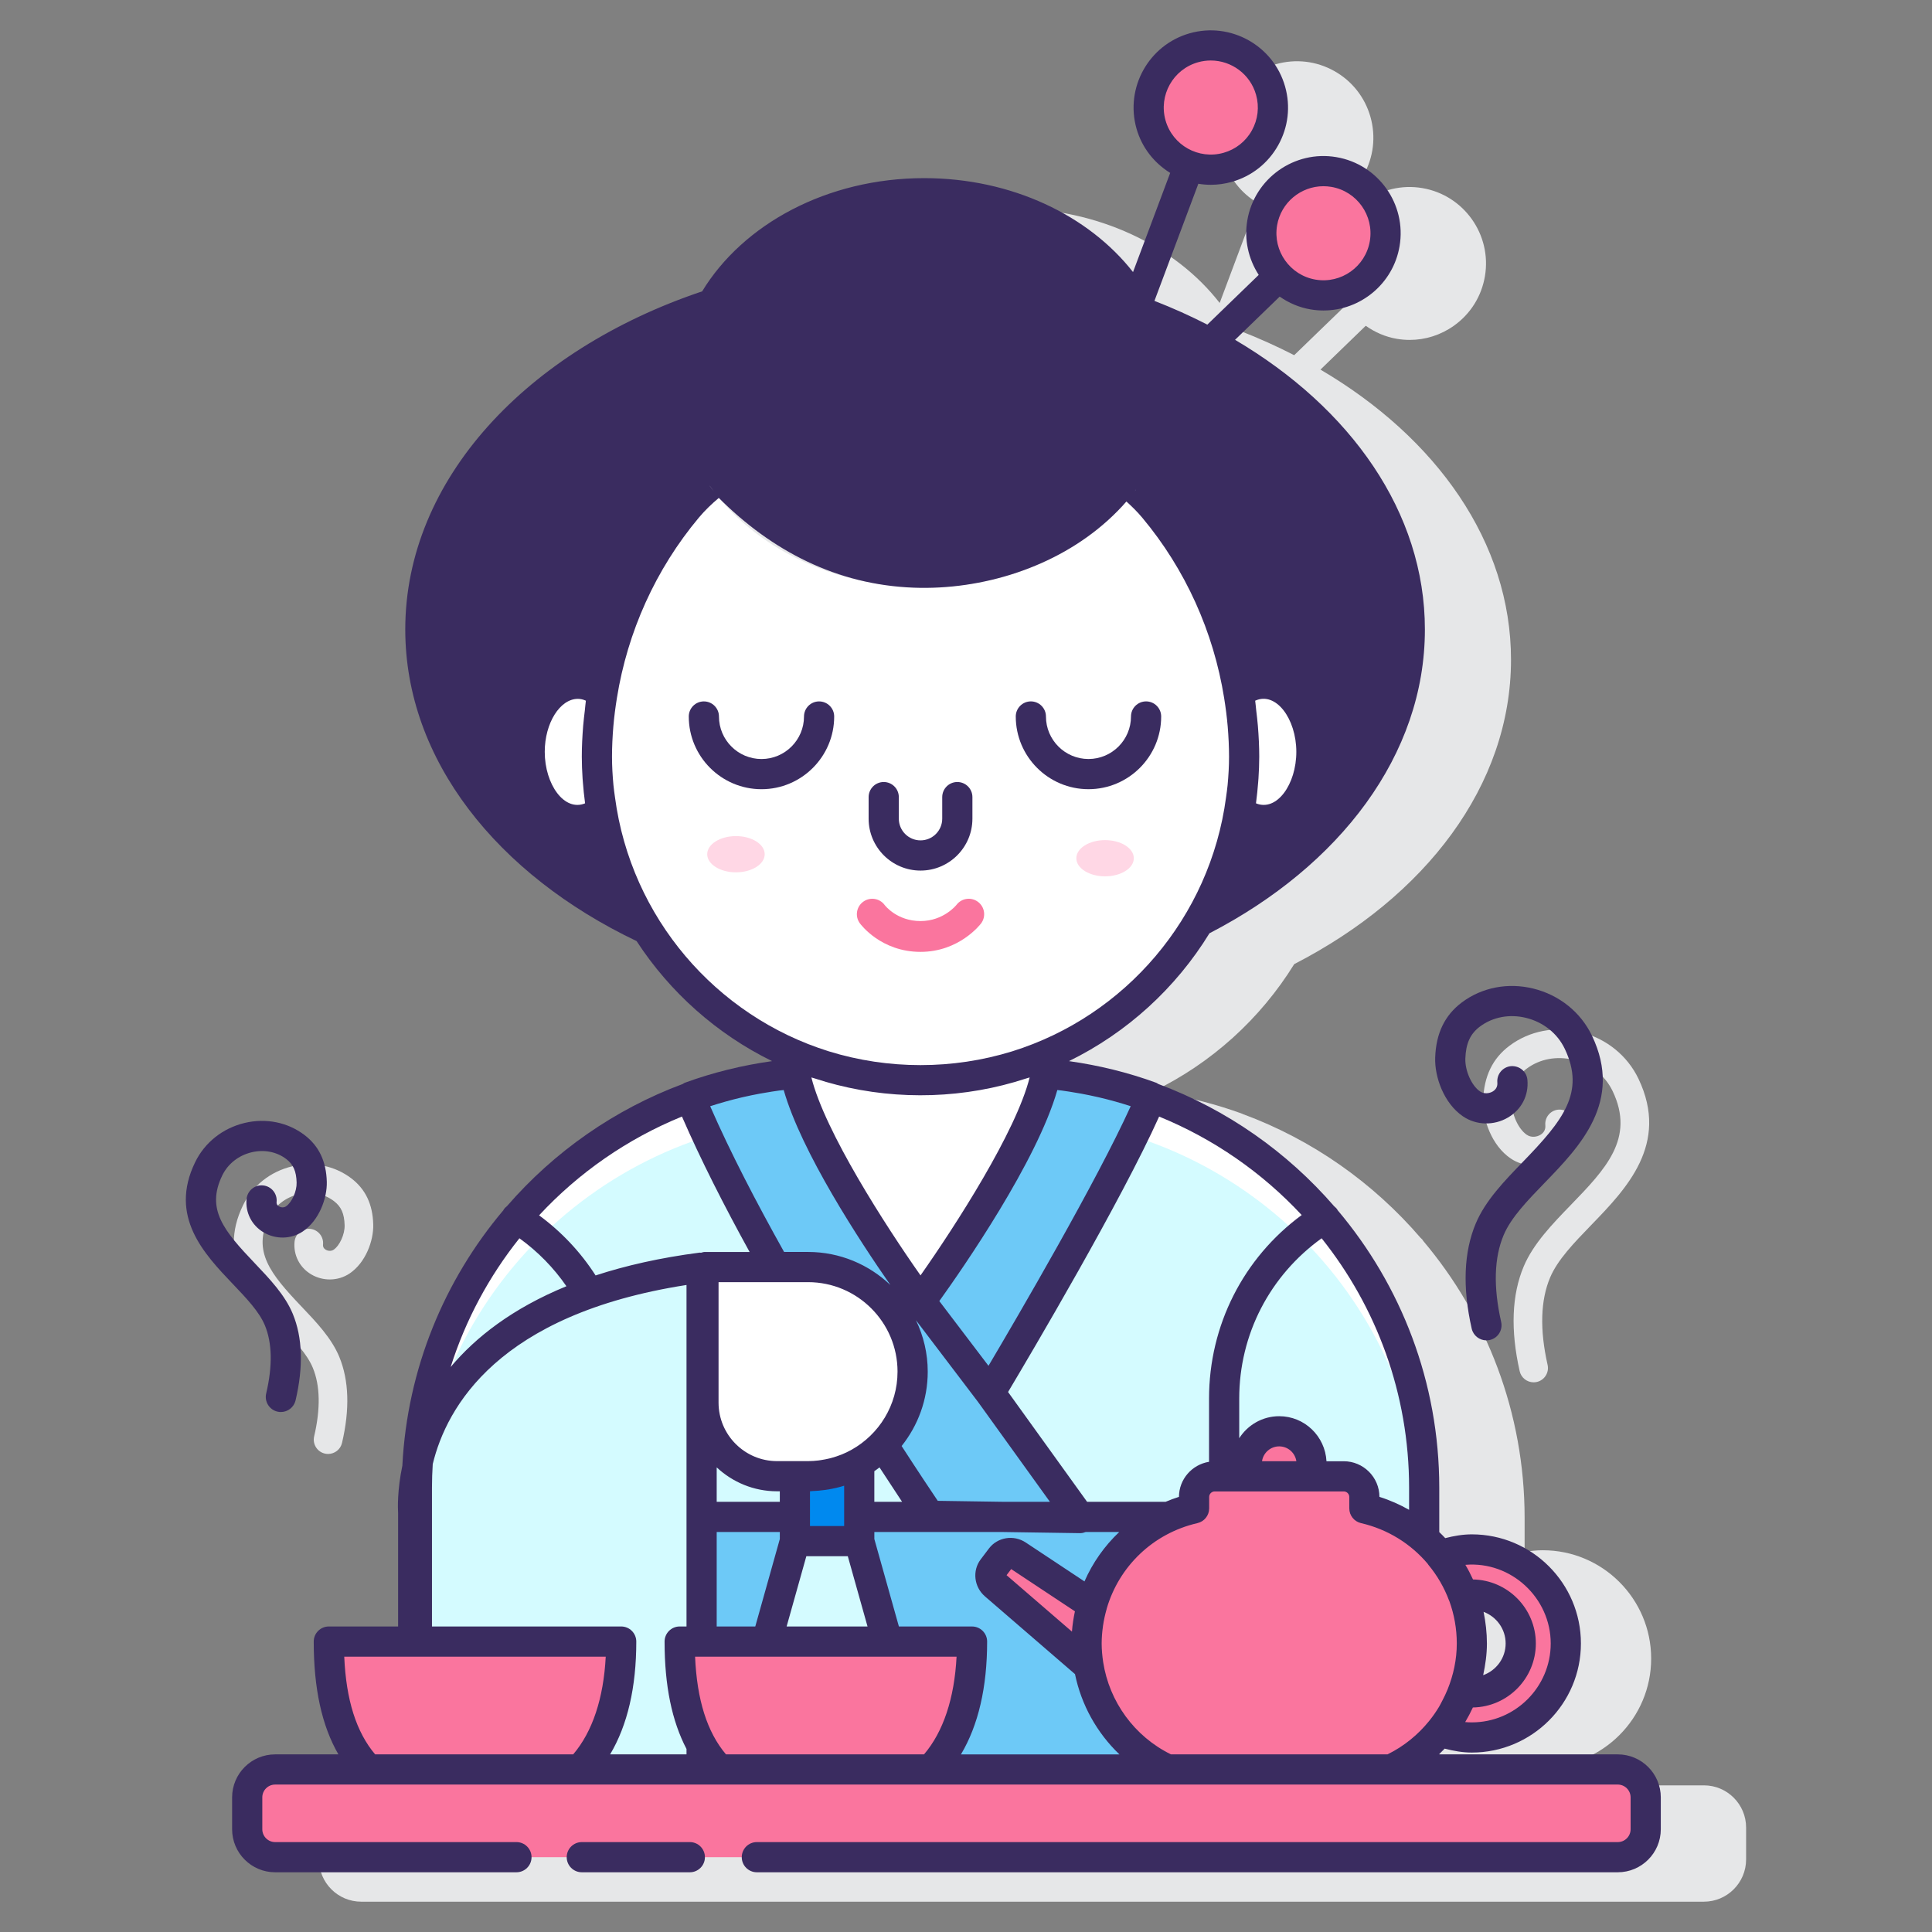 <?xml version="1.0" encoding="utf-8"?>
<!-- Generator: Adobe Illustrator 22.0.1, SVG Export Plug-In . SVG Version: 6.00 Build 0)  -->
<svg version="1.1" id="Layer_1" xmlns="http://www.w3.org/2000/svg" xmlns:xlink="http://www.w3.org/1999/xlink" x="0px" y="0px"
	 viewBox="0 0 128 128" style="enable-background:new 0 0 128 128;" xml:space="preserve">
<rect x="0" y="0" width="128" height="128" fill="#808080" stroke="none"/>
<style type="text/css">
	.st0{fill:#3A2C60;}
	.st1{fill:#E6E7E8;}
	.st2{fill:#FA759E;}
	.st3{fill:#FFFFFF;}
	.st4{fill:#6DC9F7;}
	.st5{fill:#FFD7E5;}
	.st6{fill:#0089EF;}
	.st7{fill:#D4FBFF;}
	.st8{fill:#F5F6F9;}
	.st9{fill:#D0D2D3;}
</style>
<g>
	<g>
		<path class="st1" d="M98.262,72.894c-0.044,1.27,0.568,3.002,1.822,3.856c0.86,0.585,2.007,0.615,2.923,0.075
			c0.883-0.52,1.355-1.435,1.264-2.449c-0.047-0.521-0.505-0.898-1.03-0.859c-0.522,0.047-0.906,0.508-0.859,1.03
			c0.032,0.35-0.165,0.544-0.336,0.644c-0.219,0.128-0.583,0.201-0.895-0.009c-0.566-0.385-1.021-1.403-0.992-2.222
			c0.035-1.021,0.331-1.667,0.989-2.16c0.861-0.643,1.99-0.854,3.099-0.582c1.156,0.285,2.102,1.041,2.596,2.075
			c1.496,3.13-0.484,5.175-2.776,7.543c-1.22,1.26-2.482,2.564-3.115,4.064c-0.795,1.884-0.885,4.22-0.27,6.943
			c0.1,0.441,0.491,0.739,0.924,0.739c0.069,0,0.139-0.007,0.21-0.023c0.511-0.116,0.832-0.623,0.716-1.134
			c-0.526-2.329-0.47-4.276,0.168-5.788c0.495-1.172,1.58-2.294,2.73-3.482c2.312-2.388,5.188-5.359,3.125-9.68
			c-0.739-1.548-2.144-2.678-3.854-3.099c-1.663-0.411-3.371-0.081-4.689,0.904C98.889,70.12,98.317,71.303,98.262,72.894z"/>
		<path class="st1" d="M20.725,90.62c0.488,1.183,0.517,2.712,0.088,4.543c-0.119,0.51,0.197,1.021,0.707,1.14
			c0.073,0.017,0.146,0.025,0.218,0.025c0.43,0,0.82-0.294,0.922-0.732c0.522-2.225,0.461-4.143-0.181-5.7
			c-0.512-1.242-1.531-2.312-2.516-3.346c-2.065-2.168-3.24-3.645-2.151-5.877c0.38-0.778,1.101-1.345,1.979-1.554
			c0.84-0.197,1.69-0.034,2.332,0.456c0.484,0.368,0.689,0.832,0.709,1.602c0.016,0.593-0.326,1.351-0.731,1.622
			c-0.169,0.113-0.384,0.08-0.521-0.003c-0.2-0.12-0.183-0.288-0.178-0.344c0.051-0.521-0.33-0.985-0.851-1.036
			c-0.517-0.049-0.985,0.33-1.036,0.851c-0.086,0.875,0.332,1.701,1.09,2.156c0.793,0.476,1.795,0.457,2.55-0.047
			c1.07-0.715,1.601-2.176,1.573-3.249c-0.035-1.341-0.511-2.342-1.457-3.062c-1.097-0.834-2.526-1.121-3.92-0.791
			c-1.432,0.341-2.615,1.276-3.245,2.567c-1.745,3.578,0.599,6.039,2.483,8.017C19.493,88.809,20.347,89.706,20.725,90.62z"/>
		<path class="st1" d="M112.889,118.284H101.01v-1.334c0.394,0.067,0.796,0.11,1.208,0.11c3.957,0,7.176-3.219,7.176-7.176
			c0-3.957-3.219-7.176-7.176-7.176c-0.413,0-0.814,0.043-1.208,0.11v-2.251c0-6.994-2.536-13.405-6.732-18.37
			c-0.004-0.008-0.004-0.016-0.009-0.024c-0.039-0.063-0.096-0.106-0.147-0.156c-3.141-3.656-7.185-6.513-11.79-8.21
			c-0.011-0.005-0.018-0.014-0.03-0.018c-0.871-0.319-1.756-0.589-2.65-0.821c-0.045-0.012-0.09-0.022-0.135-0.033
			c-0.386-0.098-0.773-0.188-1.163-0.269c-0.1-0.021-0.201-0.04-0.302-0.06c-0.338-0.067-0.677-0.128-1.018-0.182
			c-0.13-0.021-0.259-0.041-0.389-0.06c-0.091-0.013-0.181-0.03-0.272-0.042c3.872-1.865,7.126-4.813,9.373-8.447
			c8.683-4.462,14.362-11.83,14.362-20.171c0-7.771-4.929-14.698-12.624-19.217l3-2.903c0.61,0.43,1.302,0.736,2.06,0.864
			c0.285,0.049,0.571,0.072,0.854,0.072c1.042,0,2.057-0.322,2.924-0.938c1.103-0.783,1.834-1.95,2.059-3.284
			c0.465-2.753-1.396-5.372-4.15-5.837c-2.753-0.466-5.372,1.396-5.837,4.15c-0.215,1.269,0.068,2.54,0.77,3.611l-3.421,3.31
			c-1.15-0.591-2.351-1.132-3.601-1.617l2.925-7.805c0.28,0.048,0.563,0.081,0.848,0.081c0.463,0,0.929-0.064,1.387-0.194
			c1.302-0.369,2.382-1.222,3.042-2.403c0.66-1.181,0.82-2.548,0.452-3.85c-0.369-1.302-1.222-2.382-2.403-3.042
			c-1.181-0.659-2.548-0.818-3.85-0.452c-1.302,0.369-2.382,1.222-3.042,2.403c-0.66,1.181-0.821,2.548-0.452,3.85
			c0.351,1.239,1.151,2.266,2.245,2.932l-2.487,6.637c-2.925-3.768-8.037-6.272-13.87-6.272c-6.446,0-12.011,3.058-14.714,7.501
			c-11.606,3.902-19.668,12.462-19.668,22.402c0,8.674,6.141,16.296,15.416,20.691c2.23,3.395,5.354,6.152,9.039,7.927
			c-0.091,0.012-0.182,0.029-0.272,0.042c-0.13,0.019-0.26,0.039-0.389,0.06c-0.341,0.055-0.68,0.116-1.018,0.182
			c-0.101,0.02-0.201,0.039-0.302,0.06c-0.39,0.081-0.777,0.171-1.163,0.269c-0.045,0.011-0.09,0.021-0.135,0.033
			c-0.894,0.231-1.779,0.502-2.65,0.821c-0.011,0.004-0.019,0.014-0.03,0.018c-4.603,1.697-8.647,4.553-11.787,8.207
			c-0.052,0.051-0.109,0.094-0.149,0.159c-0.005,0.008-0.004,0.016-0.009,0.024c-3.904,4.62-6.371,10.491-6.695,16.92
			c-0.342,1.636-0.299,2.83-0.28,3.12v16.049h-8.199c-1.543,0-2.798,1.255-2.798,2.798v2.111c0,1.543,1.255,2.798,2.798,2.798
			h88.953c1.543,0,2.799-1.255,2.799-2.798v-2.111C115.687,119.54,114.432,118.284,112.889,118.284z M102.929,107.714
			c0.916,0.301,1.583,1.154,1.583,2.169c0,1.017-0.67,1.872-1.589,2.171c0.157-0.704,0.243-1.43,0.243-2.171
			C103.167,109.14,103.08,108.415,102.929,107.714z"/>
	</g>
	<g>
		<g>
			<g>
				<g>
					<g>
						<path class="st3" d="M83.688,45.302c-0.593,0-1.141,0.243-1.616,0.64c0.228,1.379,0.355,2.78,0.355,4.194l0,0
							c0,1.223-0.108,2.42-0.304,3.587c0.464,0.372,0.994,0.601,1.566,0.601c1.765,0,3.195-2.02,3.195-4.511
							C86.883,47.322,85.453,45.302,83.688,45.302z"/>
						<path class="st3" d="M39.547,50.136L39.547,50.136c0-1.413,0.127-2.814,0.355-4.194c-0.476-0.397-1.024-0.64-1.616-0.64
							c-1.765,0-3.195,2.02-3.195,4.511c0,2.491,1.43,4.511,3.195,4.511c0.572,0,1.101-0.229,1.566-0.601
							C39.655,52.556,39.547,51.359,39.547,50.136z"/>
					</g>
					<g>
						<path class="st3" d="M69.292,71.124c-0.971,5.105-8.306,15.09-8.306,15.09s-7.335-9.985-8.306-15.09
							c-14.05,1.263-25.063,13.064-25.063,27.442v18.666h49.737c-3.165-1.451-5.367-4.639-5.367-8.349
							c0-4.363,3.043-8.009,7.121-8.949v-0.757c0-0.755,0.612-1.368,1.367-1.368h8.547c0.755,0,1.368,0.612,1.368,1.368v0.757
							c1.494,0.345,2.847,1.055,3.964,2.028v-3.397C94.355,84.188,83.342,72.387,69.292,71.124z"/>
					</g>
					<path class="st7" d="M68.325,74.05c-2.268,5.261-7.338,12.164-7.338,12.164s-5.07-6.902-7.338-12.164
						c-14.509,0.794-26.03,12.808-26.03,27.516v15.666h49.737c-3.165-1.451-5.367-4.639-5.367-8.349
						c0-4.363,3.043-8.009,7.121-8.949v-0.757c0-0.755,0.612-1.368,1.367-1.368h8.547c0.755,0,1.368,0.612,1.368,1.368v0.757
						c1.494,0.345,2.847,1.055,3.964,2.028v-0.397C94.355,86.859,82.834,74.845,68.325,74.05z"/>
					<g>
						<path class="st4" d="M76.271,72.678c-2.207-0.808-4.547-1.341-6.977-1.559c-0.967,5.104-8.307,15.095-8.307,15.095
							s-7.34-9.991-8.307-15.095c-2.43,0.218-4.77,0.751-6.977,1.559c1.468,3.531,3.514,7.48,5.649,11.267h2.184
							c3.826,0,6.928,3.102,6.928,6.928c0,1.886-0.756,3.594-1.979,4.844c1.85,2.873,3.108,4.709,3.108,4.709l9.973,0.149
							l-5.975-8.302C65.591,92.274,73.801,78.616,76.271,72.678z"/>
					</g>
					<path class="st3" d="M60.987,71.576L60.987,71.576c-2.987,0-5.83-0.612-8.413-1.716v0.255c0,4.647,8.413,16.098,8.413,16.098
						S69.4,74.762,69.4,70.116V69.86C66.817,70.964,63.974,71.576,60.987,71.576z"/>
					<path class="st3" d="M76.444,33.655c-0.367-0.439-0.772-0.835-1.194-1.211c-2.897,3.879-8.083,6.474-14.019,6.474
						c-6.066,0-11.352-2.709-14.209-6.732c-0.534,0.445-1.041,0.927-1.494,1.468c-3.865,4.622-5.983,10.455-5.983,16.481
						c0,11.841,9.599,21.44,21.44,21.44h0c11.841,0,21.44-9.599,21.44-21.44C82.427,44.111,80.309,38.277,76.444,33.655z"/>
					<g>
						<g>
							<ellipse class="st5" cx="73.214" cy="56.86" rx="1.904" ry="1.2"/>
							<ellipse class="st5" cx="48.759" cy="56.594" rx="1.904" ry="1.2"/>
						</g>
						<path class="st2" d="M60.987,63.064c-2.623,0-3.968-1.823-4.024-1.9c-0.33-0.457-0.227-1.095,0.231-1.425
							c0.454-0.327,1.088-0.228,1.419,0.223c0.045,0.059,0.836,1.061,2.374,1.061c1.527,0,2.374-1.061,2.381-1.072
							c0.34-0.45,0.979-0.54,1.43-0.198c0.45,0.34,0.538,0.981,0.198,1.43C64.938,61.26,63.542,63.064,60.987,63.064z"/>
					</g>
				</g>
			</g>
			<circle class="st2" cx="80.217" cy="7.124" r="4.116"/>
			<circle class="st2" cx="87.682" cy="15.453" r="4.116"/>
			<g>
				<polygon class="st4" points="52.664,100.499 46.482,100.499 46.482,108.758 50.796,108.758 52.664,102.104 				"/>
				<path class="st4" d="M71.988,108.884c0-3.743,2.243-6.952,5.454-8.384H56.927v1.605l1.868,6.654H64.4
					c0,2.464-0.41,6.069-2.74,8.474h15.695C74.19,115.781,71.988,112.594,71.988,108.884z"/>
			</g>
		</g>
		<g>
			<g>
				<path class="st6" d="M53.536,97.802h-0.872v4.302h4.263v-5.192C55.924,97.476,54.769,97.802,53.536,97.802z"/>
				<polygon class="st7" points="58.795,108.758 56.927,102.104 52.664,102.104 50.796,108.758 				"/>
			</g>
			<path class="st3" d="M53.536,97.802h-2.053c-2.693,0-4.875-2.183-4.875-4.875v-8.893c0-0.049,0.039-0.088,0.088-0.088h6.84
				c3.826,0,6.928,3.102,6.928,6.928v0C60.465,94.7,57.363,97.802,53.536,97.802z"/>
		</g>
		<path class="st7" d="M46.482,83.98c-20.53,2.663-19.107,16.223-19.107,16.223v8.555h13.78c0,2.464-0.41,6.069-2.74,8.474h8.067
			v-1.626c-1.239-2.224-1.453-4.892-1.453-6.849h1.453V83.98z"/>
		<path class="st2" d="M61.66,117.232c2.329-2.406,2.74-6.01,2.74-8.474H45.03c0,2.464,0.31,6.069,2.624,8.474H61.66z"/>
		<path class="st2" d="M38.416,117.232c2.329-2.406,2.74-6.01,2.74-8.474h-19.37c0,2.464,0.31,6.069,2.624,8.474H38.416z"/>
		<g>
			<path class="st2" d="M97.511,102.656c-0.743,0-1.453,0.137-2.114,0.376c0.655,0.789,1.18,1.688,1.543,2.668
				c0.186-0.033,0.375-0.057,0.571-0.057c1.79,0,3.242,1.451,3.242,3.242c0,1.79-1.451,3.242-3.242,3.242
				c-0.197,0-0.387-0.024-0.574-0.058c-0.363,0.979-0.888,1.878-1.542,2.667c0.662,0.239,1.372,0.377,2.116,0.377
				c3.44,0,6.228-2.788,6.228-6.228C103.74,105.444,100.951,102.656,97.511,102.656z"/>
			<path class="st2" d="M71.988,108.884c0-0.895,0.134-1.756,0.373-2.573l-4.955-3.282c-0.36-0.239-0.84-0.162-1.086,0.163
				l-0.55,0.725c-0.246,0.324-0.19,0.807,0.137,1.09l6.202,5.354C72.03,109.879,71.988,109.386,71.988,108.884z"/>
			<path class="st2" d="M86.732,97.81c0.108-0.256,0.168-0.538,0.168-0.834c0-1.187-0.963-2.15-2.15-2.15
				c-1.187,0-2.15,0.963-2.15,2.15c0,0.296,0.06,0.577,0.168,0.834H86.732z"/>
			<path class="st2" d="M77.355,117.232h14.789c3.165-1.451,5.367-4.639,5.367-8.349c0-4.363-3.043-8.009-7.121-8.949v-0.757
				c0-0.755-0.612-1.368-1.368-1.368h-8.547c-0.755,0-1.367,0.612-1.367,1.368v0.757c-4.078,0.941-7.121,4.586-7.121,8.949
				C71.988,112.594,74.19,115.781,77.355,117.232z"/>
		</g>
		<path class="st2" d="M107.182,123.043H18.228c-1.022,0-1.85-0.828-1.85-1.85v-2.111c0-1.022,0.828-1.85,1.85-1.85h88.953
			c1.022,0,1.85,0.828,1.85,1.85v2.111C109.032,122.215,108.203,123.043,107.182,123.043z"/>
		<path class="st2" d="M45.703,123.043h-7.156H45.703z"/>
	</g>
	<g>
		<path class="st0" d="M60.987,57.678c1.896,0,3.438-1.542,3.438-3.438V52.81c0-0.552-0.448-1-1-1s-1,0.448-1,1v1.429
			c0,0.793-0.645,1.438-1.438,1.438s-1.438-0.646-1.438-1.438V52.81c0-0.552-0.448-1-1-1s-1,0.448-1,1v1.429
			C57.548,56.136,59.091,57.678,60.987,57.678z"/>
		<path class="st0" d="M55.267,47.47c0-0.552-0.448-1-1-1s-1,0.448-1,1c0,1.553-1.264,2.817-2.817,2.817s-2.817-1.264-2.817-2.817
			c0-0.552-0.448-1-1-1s-1,0.448-1,1c0,2.656,2.161,4.817,4.817,4.817S55.267,50.126,55.267,47.47z"/>
		<path class="st0" d="M72.114,52.286c2.656,0,4.817-2.161,4.817-4.817c0-0.552-0.448-1-1-1s-1,0.448-1,1
			c0,1.553-1.264,2.817-2.817,2.817s-2.817-1.264-2.817-2.817c0-0.552-0.448-1-1-1s-1,0.448-1,1
			C67.298,50.126,69.458,52.286,72.114,52.286z"/>
		<path class="st0" d="M107.182,116.232H95.355v-0.021c0.122-0.117,0.242-0.237,0.358-0.36c0.594,0.155,1.194,0.26,1.799,0.26
			c3.985,0,7.228-3.243,7.228-7.228s-3.243-7.228-7.228-7.228c-0.593,0-1.18,0.101-1.761,0.25c-0.129-0.136-0.259-0.271-0.396-0.4
			v-2.939c0-7.004-2.537-13.422-6.738-18.392c-0.005-0.009-0.005-0.02-0.011-0.029c-0.057-0.091-0.134-0.159-0.212-0.225
			c-3.116-3.599-7.114-6.413-11.656-8.104c-0.043-0.023-0.077-0.059-0.124-0.076c-1.879-0.688-3.818-1.16-5.793-1.438
			c3.848-1.884,7.081-4.837,9.309-8.47c8.635-4.466,14.273-11.815,14.273-20.128c0-7.755-4.909-14.67-12.578-19.19l2.957-2.862
			c0.608,0.421,1.296,0.72,2.047,0.847c0.287,0.049,0.573,0.072,0.855,0.072c2.449,0,4.62-1.77,5.042-4.264
			c0.47-2.781-1.41-5.427-4.192-5.897c-2.777-0.473-5.427,1.411-5.897,4.192c-0.215,1.268,0.064,2.536,0.756,3.611l-3.404,3.294
			c-1.121-0.574-2.289-1.101-3.504-1.573l2.908-7.759c0.271,0.045,0.547,0.068,0.826,0.068c0.46,0,0.928-0.063,1.392-0.194
			c1.315-0.373,2.406-1.234,3.073-2.427c0.667-1.193,0.829-2.574,0.457-3.889c-0.769-2.714-3.603-4.295-6.316-3.529
			c-2.714,0.769-4.297,3.602-3.529,6.316c0.361,1.275,1.186,2.287,2.232,2.936l-2.462,6.569c-2.931-3.74-8.026-6.223-13.833-6.223
			c-6.446,0-12.011,3.057-14.714,7.501C34.911,23.203,26.85,31.764,26.85,41.703c0,8.645,6.101,16.244,15.325,20.646
			c2.212,3.396,5.314,6.159,8.977,7.953c-1.976,0.278-3.915,0.75-5.793,1.438c-0.047,0.017-0.081,0.053-0.124,0.076
			c-4.534,1.689-8.525,4.495-11.639,8.085c-0.086,0.069-0.168,0.145-0.23,0.244c-0.006,0.01-0.006,0.021-0.011,0.03
			c-3.906,4.622-6.372,10.497-6.698,16.93c-0.343,1.637-0.301,2.834-0.282,3.131v7.522h-4.59c-0.552,0-1,0.448-1,1
			c0,3.112,0.538,5.578,1.635,7.474h-4.192c-1.572,0-2.85,1.278-2.85,2.85v2.111c0,1.572,1.278,2.85,2.85,2.85h15.988
			c0.552,0,1-0.448,1-1s-0.448-1-1-1H18.228c-0.469,0-0.85-0.381-0.85-0.85v-2.111c0-0.469,0.381-0.85,0.85-0.85h6.182h14.006h9.238
			H61.66h15.695h14.789h15.038c0.469,0,0.85,0.381,0.85,0.85v2.111c0,0.469-0.381,0.85-0.85,0.85H50.143c-0.552,0-1,0.448-1,1
			s0.448,1,1,1h57.039c1.572,0,2.85-1.278,2.85-2.85v-2.111C110.032,117.511,108.754,116.232,107.182,116.232z M84.61,14.934
			c0.257-1.519,1.579-2.597,3.071-2.597c0.172,0,0.346,0.015,0.521,0.044c1.694,0.287,2.839,1.898,2.553,3.592
			c-0.287,1.694-1.894,2.839-3.592,2.553C85.469,18.24,84.323,16.628,84.61,14.934z M79.369,4.126
			c0.283-0.08,0.567-0.118,0.848-0.118c1.359,0,2.611,0.897,2.999,2.268c0.227,0.801,0.128,1.642-0.278,2.369
			c-0.406,0.727-1.071,1.251-1.872,1.478c-1.657,0.469-3.379-0.497-3.847-2.149C76.751,6.32,77.715,4.594,79.369,4.126z
			 M98.29,106.789c0.852,0.318,1.463,1.133,1.463,2.094c0,0.971-0.624,1.791-1.489,2.102c0.147-0.686,0.248-1.385,0.248-2.102
			C98.511,108.166,98.43,107.468,98.29,106.789z M102.739,108.884c0,2.883-2.345,5.228-5.228,5.228c-0.146,0-0.293-0.006-0.439-0.02
			c0.187-0.313,0.357-0.636,0.51-0.967c2.307-0.038,4.171-1.926,4.171-4.241c0-2.313-1.861-4.199-4.163-4.241
			c-0.151-0.333-0.319-0.656-0.505-0.969C100.111,103.42,102.739,105.859,102.739,108.884z M93.355,100.029
			c-0.616-0.347-1.27-0.64-1.964-0.858c-0.004-1.302-1.064-2.36-2.368-2.36h-1.14c-0.089-1.659-1.453-2.984-3.133-2.984
			c-1.113,0-2.088,0.584-2.648,1.459V92.66c0-4.263,2.037-8.158,5.46-10.62c3.622,4.538,5.794,10.281,5.794,16.527V100.029z
			 M85.887,96.81h-2.275c0.081-0.556,0.56-0.984,1.138-0.984S85.807,96.255,85.887,96.81z M86.241,80.5
			c-3.863,2.843-6.139,7.303-6.139,12.16v4.188c-1.125,0.181-1.989,1.149-1.993,2.323c-0.304,0.095-0.599,0.208-0.889,0.329h-5.196
			l-5.237-7.276c1.509-2.531,7.495-12.66,10.008-18.248C80.406,75.448,83.625,77.689,86.241,80.5z M71.019,108.097
			c0,0.001,0,0.001,0,0.002l-4.331-3.739l0.306-0.404l4.222,2.798C71.124,107.192,71.054,107.639,71.019,108.097z M71.849,104.773
			l-3.891-2.578c-0.797-0.529-1.867-0.356-2.435,0.392l-0.549,0.725c-0.568,0.748-0.445,1.824,0.28,2.451l5.967,5.151
			c0.42,2.038,1.451,3.891,2.945,5.319H63.666c1.151-1.936,1.734-4.438,1.734-7.474c0-0.552-0.448-1-1-1h-4.846l-1.626-5.793v-0.466
			h8.54l5.084,0.076c0.005,0,0.01,0,0.015,0c0.127,0,0.246-0.031,0.36-0.076h2.224C73.176,102.424,72.392,103.534,71.849,104.773z
			 M47.483,107.758v-6.259h4.182v0.466l-1.626,5.793H47.483z M41.155,107.758H28.619v-9.192c0-0.526,0.02-1.047,0.051-1.565
			c0.916-3.792,4.351-9.928,16.813-11.868v22.625H45.03c-0.552,0-1,0.448-1,1c0,2.925,0.485,5.269,1.453,7.116v0.358h-5.061
			c1.151-1.936,1.734-4.438,1.734-7.474C42.155,108.206,41.708,107.758,41.155,107.758z M49.133,72.709
			c0.041-0.009,0.082-0.019,0.122-0.028c0.359-0.082,0.721-0.157,1.085-0.224c0.104-0.019,0.208-0.035,0.312-0.053
			c0.322-0.056,0.645-0.109,0.971-0.153c0.099-0.013,0.2-0.021,0.299-0.033c1.174,4.114,5.038,9.999,7.068,12.916
			c-1.423-1.353-3.341-2.189-5.454-2.189h-1.588c-1.82-3.252-3.56-6.592-4.897-9.655C47.735,73.071,48.428,72.874,49.133,72.709z
			 M55.453,71.878c4.105,1.04,8.5,0.9,12.526-0.424c0.079-0.026,0.16-0.043,0.238-0.07c-0.899,3.593-4.904,9.804-7.23,13.114
			c-2.327-3.31-6.332-9.521-7.231-13.114c0.079,0.027,0.161,0.045,0.241,0.071C54.478,71.613,54.963,71.754,55.453,71.878z
			 M71.309,72.403c0.109,0.018,0.218,0.035,0.326,0.055c0.361,0.067,0.719,0.141,1.075,0.222c0.045,0.01,0.09,0.02,0.135,0.031
			c0.701,0.164,1.389,0.359,2.068,0.577c-2.284,5.026-7.477,13.912-9.423,17.2l-3.258-4.289c1.593-2.221,6.472-9.26,7.819-13.981
			c0.1,0.012,0.202,0.02,0.302,0.034C70.674,72.295,70.992,72.348,71.309,72.403z M66.497,99.499l-4.368-0.065
			c-0.421-0.625-1.279-1.907-2.394-3.631c1.08-1.355,1.73-3.066,1.73-4.929c0-1.219-0.284-2.369-0.778-3.402l4.107,5.406
			l4.766,6.621H66.497z M53.664,98.801c0.047-0.001,0.094-0.011,0.141-0.013c0.296-0.01,0.588-0.037,0.875-0.078
			c0.075-0.011,0.15-0.021,0.225-0.034c0.348-0.061,0.691-0.139,1.022-0.244v2.672h-2.263V98.801z M57.927,97.47
			c0.118-0.079,0.23-0.166,0.343-0.251c0.59,0.908,1.095,1.675,1.497,2.281h-1.84V97.47z M53.536,84.946
			c3.269,0,5.928,2.659,5.928,5.928c0,2.222-1.23,4.16-3.044,5.175c-0.212,0.119-0.431,0.224-0.655,0.315
			c-0.019,0.008-0.038,0.013-0.057,0.021c-0.198,0.078-0.4,0.144-0.605,0.201c-0.051,0.014-0.102,0.027-0.154,0.04
			c-0.18,0.044-0.363,0.079-0.547,0.107c-0.055,0.008-0.11,0.019-0.166,0.025c-0.233,0.028-0.467,0.045-0.702,0.045h-0.872h-1.181
			c-2.137,0-3.875-1.739-3.875-3.875v-7.981H53.536z M51.484,98.802h0.181v0.697h-4.182v-2.282
			C48.533,98.197,49.937,98.802,51.484,98.802z M53.422,103.104h2.747l1.307,4.654h-5.36L53.422,103.104z M83.357,51.827
			c0.007-0.086,0.014-0.172,0.02-0.258c0.03-0.474,0.051-0.951,0.051-1.433c0-0.67-0.034-1.354-0.09-2.045
			c-0.027-0.346-0.071-0.689-0.111-1.034c-0.025-0.212-0.038-0.421-0.068-0.634c1.378-0.632,2.726,1.205,2.726,3.389
			c0,2.154-1.296,3.977-2.672,3.411c0.003-0.025,0.004-0.05,0.008-0.075C83.278,52.712,83.323,52.271,83.357,51.827z M75.251,32.445
			L75.251,32.445c0.001,0.001,0.003,0.002,0.004,0.004c-0.024,0.032-0.051,0.061-0.075,0.093
			C75.204,32.509,75.227,32.477,75.251,32.445z M38.636,48.093c-0.055,0.689-0.09,1.373-0.09,2.043c0,0.482,0.021,0.959,0.051,1.433
			c0.006,0.085,0.013,0.171,0.02,0.256c0.034,0.451,0.08,0.899,0.14,1.343c0.003,0.018,0.003,0.036,0.006,0.055
			c-1.376,0.567-2.672-1.256-2.672-3.411c0-1.903,1.005-3.511,2.195-3.511c0.176,0,0.353,0.041,0.53,0.121
			c-0.03,0.213-0.043,0.423-0.068,0.635C38.708,47.403,38.663,47.746,38.636,48.093z M47.024,32.187
			c0.086,0.121,0.175,0.241,0.266,0.36c-0.089-0.119-0.185-0.235-0.27-0.357C47.021,32.189,47.022,32.188,47.024,32.187
			C47.024,32.187,47.024,32.187,47.024,32.187z M40.745,52.826c-0.036-0.271-0.078-0.542-0.103-0.812
			c-0.057-0.619-0.095-1.244-0.095-1.878c0-0.673,0.034-1.344,0.089-2.011c0.053-0.624,0.135-1.255,0.237-1.888
			c0.702-4.371,2.559-8.513,5.425-11.94c0.403-0.482,0.853-0.911,1.325-1.309c3.525,3.525,7.829,5.754,12.908,5.947
			c4.549,0.173,9.404-1.354,12.819-4.418c0.026-0.023,0.052-0.047,0.078-0.07c0.427-0.388,0.829-0.794,1.199-1.222
			c0.37,0.334,0.726,0.685,1.05,1.072c2.867,3.428,4.724,7.571,5.425,11.944c0.101,0.632,0.183,1.261,0.236,1.883
			c0.055,0.668,0.089,1.339,0.089,2.012c0,0.634-0.038,1.258-0.095,1.877c-0.025,0.27-0.067,0.541-0.103,0.812
			c-1.054,7.96-6.684,14.496-14.169,16.829c-3.938,1.217-8.211,1.217-12.149-0.001C47.428,67.32,41.798,60.785,40.745,52.826z
			 M45.182,73.974c1.239,2.854,2.805,5.931,4.482,8.972h-2.968c-0.089,0-0.168,0.031-0.251,0.051
			c-0.031,0.001-0.06-0.012-0.091-0.008c-2.63,0.341-4.909,0.863-6.894,1.512c-0.981-1.527-2.239-2.875-3.744-3.982
			C38.335,77.697,41.562,75.45,45.182,73.974z M34.413,82.039c1.232,0.889,2.276,1.962,3.114,3.177
			c-3.574,1.466-6.015,3.379-7.67,5.353C30.849,87.435,32.408,84.552,34.413,82.039z M24.854,116.232
			c-1.25-1.478-1.923-3.606-2.047-6.474h17.324c-0.142,2.759-0.878,4.975-2.156,6.474H24.854z M48.098,116.232
			c-1.25-1.478-1.923-3.606-2.047-6.474h4.745h7.999h4.58c-0.142,2.759-0.878,4.975-2.156,6.474H48.098z M77.58,116.232
			c-2.42-1.186-4.085-3.49-4.491-6.108c-0.063-0.415-0.101-0.832-0.101-1.24c0-0.365,0.029-0.732,0.08-1.098
			c0.004-0.028,0.007-0.056,0.011-0.083c0.055-0.372,0.135-0.743,0.242-1.111c0.002-0.007,0.001-0.014,0.003-0.021
			c0.812-2.784,3.056-4.98,6.011-5.661c0.454-0.105,0.775-0.509,0.775-0.975v-0.756c0-0.203,0.165-0.368,0.368-0.368h2.292h3.964
			h2.292c0.203,0,0.368,0.165,0.368,0.368v0.756c0,0.466,0.321,0.87,0.775,0.975c1.786,0.412,3.31,1.381,4.42,2.695
			c0.015,0.022,0.026,0.046,0.043,0.066c0.593,0.714,1.055,1.514,1.375,2.376c0.003,0.01,0.011,0.016,0.015,0.025
			c0.319,0.88,0.494,1.827,0.494,2.812c0,1.063-0.223,2.089-0.609,3.043c-0.104,0.258-0.225,0.508-0.354,0.754
			c-0.07,0.132-0.134,0.266-0.21,0.394c-0.196,0.326-0.414,0.641-0.656,0.94c-0.739,0.916-1.672,1.682-2.763,2.217H77.58z"/>
		<path class="st0" d="M45.703,122.043h-7.157c-0.552,0-1,0.448-1,1s0.448,1,1,1h7.157c0.552,0,1-0.448,1-1
			S46.256,122.043,45.703,122.043z"/>
		<path class="st0" d="M96.927,73.962c0.877,0.596,2.047,0.626,2.979,0.078c0.9-0.53,1.382-1.464,1.289-2.499
			c-0.05-0.55-0.53-0.943-1.086-0.906c-0.55,0.05-0.956,0.536-0.906,1.086c0.029,0.323-0.153,0.501-0.311,0.595
			c-0.22,0.13-0.566,0.179-0.839-0.008c-0.554-0.376-0.998-1.373-0.97-2.176c0.035-1.004,0.325-1.639,0.969-2.122
			c0.847-0.633,1.96-0.843,3.054-0.573c1.141,0.281,2.076,1.028,2.563,2.048c1.38,2.89-0.124,4.755-2.767,7.484
			c-1.224,1.264-2.489,2.571-3.125,4.08c-0.799,1.895-0.891,4.241-0.273,6.975c0.105,0.464,0.518,0.779,0.975,0.779
			c0.073,0,0.147-0.008,0.222-0.024c0.539-0.122,0.876-0.657,0.755-1.196c-0.524-2.317-0.469-4.254,0.165-5.756
			c0.491-1.164,1.574-2.282,2.72-3.466c2.323-2.399,5.213-5.385,3.134-9.738c-0.747-1.563-2.164-2.703-3.889-3.127
			c-1.675-0.413-3.4-0.081-4.731,0.914c-1.135,0.851-1.714,2.046-1.77,3.654C95.039,71.347,95.658,73.099,96.927,73.962z"/>
		<path class="st0" d="M17.55,87.81c0.484,1.173,0.513,2.691,0.085,4.512c-0.126,0.538,0.208,1.076,0.745,1.202
			c0.077,0.018,0.154,0.026,0.229,0.026c0.454,0,0.864-0.311,0.973-0.771c0.525-2.235,0.463-4.164-0.184-5.731
			c-0.516-1.252-1.538-2.325-2.526-3.363c-2.042-2.144-3.237-3.572-2.142-5.818c0.373-0.765,1.082-1.321,1.944-1.526
			c0.822-0.196,1.658-0.034,2.289,0.446c0.47,0.358,0.67,0.811,0.689,1.563c0.015,0.578-0.315,1.315-0.708,1.577
			c-0.15,0.101-0.342,0.07-0.466-0.004c-0.171-0.103-0.158-0.236-0.152-0.293c0.054-0.55-0.347-1.039-0.897-1.093
			c-0.546-0.056-1.039,0.348-1.093,0.897c-0.088,0.895,0.338,1.74,1.114,2.205c0.811,0.487,1.834,0.468,2.605-0.048
			c1.086-0.725,1.625-2.205,1.596-3.292c-0.035-1.357-0.519-2.372-1.478-3.102c-1.109-0.843-2.554-1.135-3.962-0.8
			c-1.447,0.344-2.643,1.29-3.279,2.595c-1.761,3.61,0.597,6.085,2.491,8.074C16.325,86.011,17.176,86.905,17.55,87.81z"/>
	</g>
</g>
</svg>

